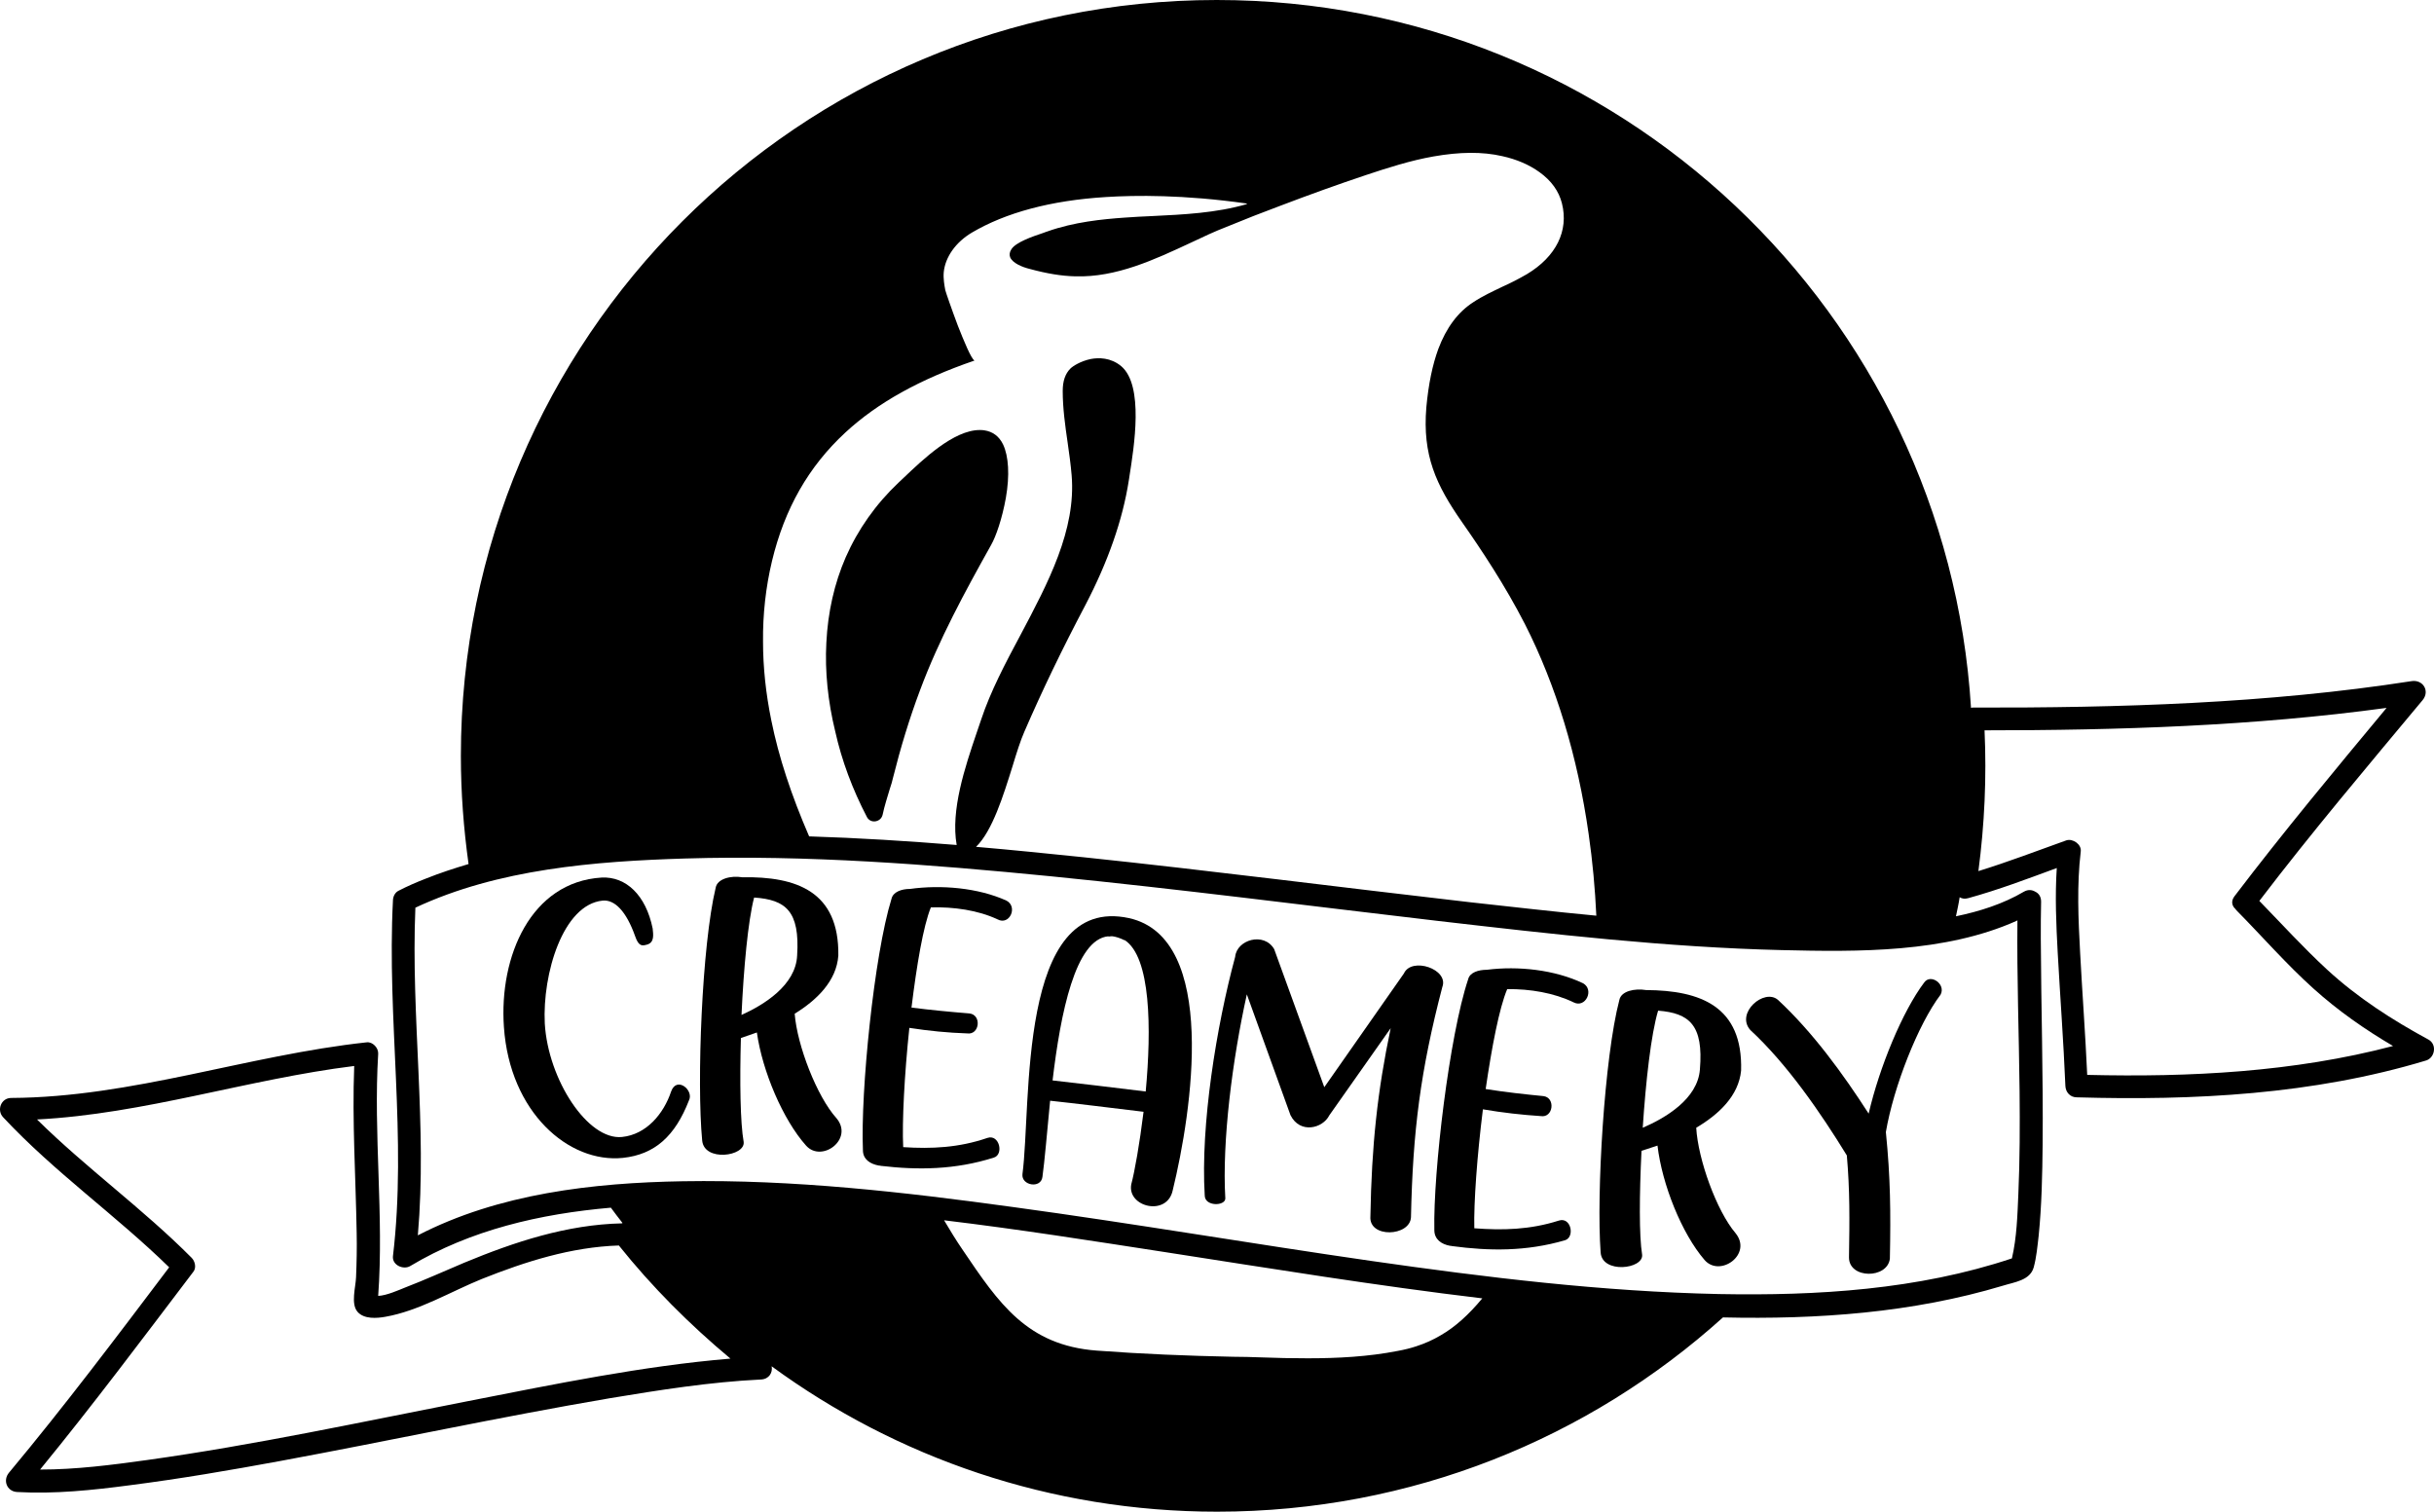 <?xml version="1.0" encoding="UTF-8" standalone="no"?>
<!-- Generator: Adobe Illustrator 21.0.0, SVG Export Plug-In . SVG Version: 6.00 Build 0)  -->

<svg
   xmlns:dc="http://purl.org/dc/elements/1.1/"
   xmlns:cc="http://creativecommons.org/ns#"
   xmlns:rdf="http://www.w3.org/1999/02/22-rdf-syntax-ns#"
   xmlns:svg="http://www.w3.org/2000/svg"
   xmlns="http://www.w3.org/2000/svg"
   xmlns:sodipodi="http://sodipodi.sourceforge.net/DTD/sodipodi-0.dtd"
   xmlns:inkscape="http://www.inkscape.org/namespaces/inkscape"
   version="1.1"
   id="Layer_1"
   x="0px"
   y="0px"
   viewBox="0 0 791.862 491.8"
   xml:space="preserve"
   sodipodi:docname="8012.svg"
   width="791.862"
   height="491.8"
   inkscape:version="0.92.3 (2405546, 2018-03-11)"><defs
   id="defs316" /><sodipodi:namedview
   pagecolor="#ffffff"
   bordercolor="#666666"
   borderopacity="1"
   objecttolerance="10"
   gridtolerance="10"
   guidetolerance="10"
   inkscape:pageopacity="0"
   inkscape:pageshadow="2"
   inkscape:window-width="640"
   inkscape:window-height="480"
   id="namedview314"
   showgrid="false"
   fit-margin-top="0"
   fit-margin-left="0"
   fit-margin-right="0"
   fit-margin-bottom="0"
   inkscape:zoom="0.27314815"
   inkscape:cx="395.83779"
   inkscape:cy="246"
   inkscape:window-x="0"
   inkscape:window-y="0"
   inkscape:window-maximized="0"
   inkscape:current-layer="Layer_1" />
<g
   id="g311"
   transform="translate(-36.162,-186.2)">
	<path
   d="m 318.2,452 c 0.5,1 1.6,1.6 2.8,1.4 1.1,-0.2 2,-0.9 2.3,-2.1 0.6,-2.9 1.6,-5.9 2.3,-8.3 0.5,-1.5 0.9,-2.8 1.1,-3.8 2.4,-9.6 5.3,-19.2 8.8,-28.5 6.2,-16.6 14.5,-31.8 23.1,-47.2 1.6,-2.8 3.6,-8.6 4.8,-15.3 1.3,-7.4 0.9,-13.6 -0.9,-17.4 -1.3,-2.7 -3.4,-4.2 -6.1,-4.6 -0.5,-0.1 -1,-0.1 -1.5,-0.1 -8.5,0 -18.5,9.6 -24.7,15.5 -0.6,0.6 -1.2,1.1 -1.7,1.6 -7.4,7 -13.2,15.2 -17.2,24.3 -3.7,8.5 -5.8,17.8 -6.3,27.8 -0.5,9.3 0.5,19.1 2.9,28.9 2.1,9.4 5.6,18.8 10.3,27.8 z"
   id="path291"
   inkscape:connector-curvature="0" />
	<path
   d="m 826.2,524.4 c -11.8,-6.4 -23,-13.6 -32.9,-22.7 -7.7,-7.1 -14.8,-14.9 -22.1,-22.4 17,-22.3 35.1,-43.7 53.1,-65.3 2.5,-3 0.1,-6.8 -3.6,-6.2 -47,7.3 -95.2,8.7 -142.7,8.6 -0.2,0 -0.4,0 -0.6,0.1 -8,-128.6 -114.8,-230.3 -245.4,-230.3 -135.8,0 -245.9,110.1 -245.9,245.9 0,12 0.9,23.7 2.5,35.2 -4.7,1.4 -9.3,2.9 -13.8,4.7 -3.1,1.2 -6.1,2.5 -9,4 -1.2,0.6 -1.8,2 -1.8,3.2 -2,38.6 4.6,77.2 0,115.7 -0.3,2.9 3.4,4.5 5.6,3.2 19.7,-11.8 42.3,-17 65.3,-19 1.2,1.7 2.5,3.3 3.8,5 -0.1,0 -0.1,0 -0.2,0.1 -17.9,0.4 -34.9,6 -51.3,12.8 -6.4,2.7 -12.8,5.6 -19.3,8.1 -2,0.8 -6,2.6 -8.7,2.7 1.9,-26.2 -1.6,-52.5 0,-78.8 0.1,-1.9 -1.8,-3.9 -3.7,-3.7 -38.9,4.2 -76.3,17.9 -115.7,18.1 -3.3,0 -4.8,4 -2.6,6.3 16.6,17.8 36.6,31.8 54,48.8 -17,22.5 -34,45.1 -52.1,66.8 -2.1,2.5 -0.7,6.1 2.6,6.3 12.2,0.7 24.6,-0.6 36.7,-2.2 16.4,-2.1 32.7,-4.9 49,-7.9 35.7,-6.6 71.3,-14.3 107.1,-20.4 16.3,-2.7 32.7,-5.3 49.2,-6.1 2.7,-0.1 3.9,-2.3 3.5,-4.3 40.6,29.7 90.7,47.3 144.9,47.3 63.3,0 121,-23.9 164.6,-63.2 30.7,0.7 61.7,-1.5 91,-10.3 3.8,-1.2 8.9,-1.7 10.1,-6 0.9,-3.3 1.2,-6.8 1.6,-10.2 1,-9.9 1.2,-19.9 1.3,-29.9 0.2,-22.3 -0.5,-44.6 -0.6,-66.9 0,-4 0,-8 0.1,-12 0,-1.6 -0.8,-2.7 -1.9,-3.2 -1,-0.6 -2.3,-0.8 -3.7,0 -6.8,4 -14.4,6.4 -22.1,8 0.4,-2 0.9,-4.1 1.2,-6.2 0.8,0.5 1.7,0.6 2.8,0.3 9.8,-2.7 19.3,-6.3 28.8,-9.8 -0.6,9.1 -0.2,18.4 0.3,27.5 0.8,14.5 1.9,28.9 2.5,43.4 0.1,2.1 1.6,3.7 3.7,3.7 38.1,1.1 77,-0.9 113.7,-12 2.8,-0.9 3.6,-5.2 0.7,-6.8 z M 287.3,368.8 c 4.1,-17.1 11.9,-30.8 23.9,-41.9 10.5,-9.7 24.2,-17.3 42,-23.4 v 0 c -1.1,-0.6 -3.5,-6.5 -5.4,-11.3 -2,-5.3 -3.9,-10.8 -4.1,-11.6 -0.3,-1.6 -0.7,-3.8 -0.5,-5.9 0.5,-4.9 3.9,-9.7 9.1,-12.8 11,-6.5 25.7,-10.5 43.7,-11.6 9.5,-0.6 25.2,-0.8 45.7,2.1 0,0 0.1,0 0.1,0.1 0,0 0,0.1 0,0.1 -10,2.9 -20.6,3.4 -30.9,3.9 -2.9,0.1 -5.9,0.3 -8.9,0.5 -7.1,0.5 -16.4,1.4 -25.1,4.5 -0.4,0.1 -0.8,0.3 -1.4,0.5 -3.3,1.1 -8.9,3 -10.3,5.3 -0.6,0.9 -0.7,1.8 -0.4,2.6 0.8,1.9 3.9,3.2 6.4,3.8 5.5,1.5 10.3,2.3 14.8,2.4 13.3,0.4 25.7,-5.4 37.7,-11 3.8,-1.8 7.6,-3.6 11.5,-5.1 5.8,-2.4 11.7,-4.7 17.6,-6.9 9.2,-3.5 18.6,-6.9 27.9,-10 6.9,-2.3 14.4,-4.7 21.8,-6 8.5,-1.5 15.9,-1.6 22.4,-0.1 4.6,1 8.8,2.8 12.1,5.2 3.9,2.8 6.3,6.2 7.3,10.1 2.3,9 -1.9,17.4 -11.4,23.1 -2.6,1.5 -5.3,2.9 -8,4.1 -3.1,1.5 -6.4,3 -9.4,5 -5,3.2 -8.8,8.3 -11.4,15.2 -1.9,5.2 -3.2,11.4 -3.9,19 -1.3,15.6 3.1,25.2 11.7,37.5 6.1,8.7 13.9,20.4 20.4,33.1 10.1,19.9 17.1,42.9 20.7,68.2 1.3,9 2.1,17.9 2.5,26.6 -13.8,-1.3 -27.6,-2.9 -41.3,-4.4 -41.8,-4.8 -83.5,-10.2 -125.4,-14.6 -11.7,-1.2 -23.4,-2.4 -35.1,-3.4 5.3,-5.1 8.9,-16.7 11.9,-26.3 1.3,-4.3 2.6,-8.4 3.8,-11.1 5.8,-13.4 12.3,-26.9 19.9,-41.3 7.3,-14 12.1,-27.6 14.1,-40.5 0.1,-0.4 0.1,-0.8 0.2,-1.3 1.5,-9.6 4.8,-29.6 -2.7,-35.9 -3.4,-2.8 -7.3,-2.8 -9.9,-2.3 -3.3,0.7 -5.8,2.3 -6.6,3.1 -1.7,1.7 -2.5,4.1 -2.5,7.3 0,5.6 0.8,11.3 1.6,16.8 0.5,3.5 1,7 1.3,10.6 1.5,17.8 -7.7,35.1 -16.6,51.9 -5.1,9.5 -9.8,18.5 -12.8,27.5 -0.5,1.4 -1,2.9 -1.5,4.4 -3.8,11.2 -8.5,25.2 -6.5,36.5 -16,-1.3 -32,-2.3 -48,-2.8 -5.8,-13.4 -9.9,-25.8 -12.3,-37.7 -1.8,-8.8 -2.7,-17.4 -2.7,-25.6 -0.1,-9 0.9,-17.8 2.9,-26.2 z M 188.6,642 c -34.8,6.8 -69.5,14.3 -104.6,19.2 -11.5,1.6 -23.1,3.1 -34.8,3.1 17.2,-21 33.5,-42.8 49.9,-64.4 1,-1.3 0.5,-3.4 -0.6,-4.5 -15.9,-16 -34.3,-29.2 -50.3,-45 35,-1.8 68.5,-13.1 103.2,-17.4 -0.7,18.1 0.5,36.2 0.8,54.4 0.1,4.8 0,9.5 -0.2,14.3 -0.1,3.2 -1.8,8.7 0.5,11.3 2.1,2.4 6.2,2.1 9,1.6 10.9,-1.9 21.3,-8.2 31.4,-12.3 14.3,-5.7 29.1,-10.4 44.6,-10.9 10.8,13.5 23,25.7 36.3,36.8 -28.6,2.4 -57.1,8.3 -85.2,13.8 z m 316.3,-21.4 c -2.5,1.5 -5.2,2.7 -8,3.6 -1.8,0.6 -3.8,1.1 -6,1.5 -9.7,1.9 -19.6,2.4 -29.3,2.4 -5.1,0 -10.2,-0.1 -15.2,-0.3 -3,-0.1 -6,-0.2 -9.1,-0.2 -14.7,-0.3 -29.6,-0.9 -44.3,-2 -22.7,-1.7 -31.9,-15.4 -43.6,-32.7 -2.2,-3.2 -4.2,-6.5 -6.1,-9.7 24.2,2.9 48.2,6.7 72.2,10.4 34.2,5.3 68.5,10.9 102.9,15 -4.4,5.3 -8.8,9.3 -13.5,12 z m 187.6,-135 c -0.2,18.5 0.5,37.1 0.7,55.6 0.1,11.1 0.1,22.2 -0.4,33.4 -0.3,6.9 -0.5,14.2 -2.1,21 -30.6,10.2 -63.3,12.2 -95.3,11.6 -37.9,-0.8 -75.7,-5.4 -113.3,-10.8 -38.8,-5.6 -77.4,-12.2 -116.3,-17.5 -35.6,-4.9 -71.6,-9 -107.5,-8.4 -29.2,0.5 -59.9,4 -86.2,17.6 3.1,-35.5 -2.3,-71.1 -0.8,-106.6 26.9,-12.6 58.4,-15.1 87.7,-16 39.8,-1.2 79.6,1.9 119.2,5.8 42,4.2 83.8,9.6 125.7,14.5 37.2,4.3 74.5,8.6 111.9,9.5 25,0.6 53.1,0.9 76.4,-9.5 0.1,-0.1 0.2,-0.1 0.3,-0.2 z m 22.7,50.3 c -0.6,-13.3 -1.6,-26.5 -2.3,-39.7 -0.6,-11 -1.1,-22.1 0.2,-33 0.3,-2.3 -2.6,-4.3 -4.7,-3.6 -9.5,3.4 -18.9,7 -28.6,10 2,-15.2 2.7,-30.5 2,-45.8 43.6,0 87.6,-1.4 130.8,-7.3 -16.8,20.2 -33.6,40.4 -49.5,61.3 -1.2,1.6 -0.8,3.1 0.3,4.1 0.1,0.1 0.2,0.3 0.3,0.4 8.4,8.5 16.3,17.6 25.2,25.6 7.9,7.1 16.6,13.2 25.8,18.6 -32.3,8.5 -66.2,10.2 -99.5,9.4 z"
   id="path293"
   inkscape:connector-curvature="0" />
	<path
   d="m 254.5,541.3 c -2.4,7.2 -8,14 -16,14.8 -11.1,1.1 -24,-18.6 -25.1,-36.9 -0.8,-16.2 5.9,-38.7 18.8,-40 3.9,-0.4 7.7,3.4 10.6,11.6 1.2,3.5 2.4,3.1 3.9,2.7 2.4,-0.7 2,-3.2 1.8,-5.2 -2.2,-10.9 -8.7,-17 -16.6,-16.6 -23,1.4 -33.4,25.6 -31.8,48.6 1.9,27.8 21.1,44.4 38.7,42.6 10.4,-1.1 17,-7.1 21.5,-18.7 1.7,-3.3 -4,-8 -5.8,-2.9 z"
   id="path295"
   inkscape:connector-curvature="0" />
	<path
   d="m 294.7,516 c 7.3,-4.5 13.6,-10.7 14.2,-18.9 0.3,-20.9 -13.6,-25.8 -31.3,-25.5 -3.7,-0.6 -8.1,0.5 -8.6,3.4 -4.5,18.7 -6.2,63.4 -4.4,82.2 0.6,7.1 14.1,5.2 13.5,0.5 -1.1,-6.2 -1.3,-19.5 -0.9,-33.8 l 5.2,-1.8 c 1.8,12.7 8.5,28.4 16,36.8 5.1,5.7 15.6,-2.1 9.9,-8.9 -6.4,-7.1 -12.8,-23.7 -13.6,-34 z m -17.3,0.4 c 0.7,-15.2 2.1,-30.5 4.1,-38.2 10.3,0.7 14.9,4.4 14,18.8 -0.4,9.8 -11,16.2 -18.1,19.4 z"
   id="path297"
   inkscape:connector-curvature="0" />
	<path
   d="m 363.6,479.2 c -9.3,-4.2 -21.3,-5.2 -31.4,-3.8 -2.8,0 -5.5,1 -6,3.2 -5.7,18.4 -10.1,62.9 -9.3,81.8 0,3 2.4,4.5 5.2,5 h 0.2 l 0.5,0.1 c 12,1.4 24.1,1.3 36.7,-2.7 3.3,-1 1.8,-7.7 -2.1,-6.4 -9.3,3.2 -18.2,3.6 -27.4,3 -0.4,-8.2 0.4,-23.6 2,-38.8 6.4,1 12.7,1.6 18.8,1.8 4.1,0.6 4.8,-6.1 0.7,-6.5 -6.2,-0.5 -12.5,-1.1 -18.8,-1.9 1.7,-13.8 3.8,-26.4 6.3,-32.6 7.4,-0.2 15.3,0.9 21.7,3.9 3.9,2.1 6.7,-4.1 2.9,-6.1 z"
   id="path299"
   inkscape:connector-curvature="0" />
	<path
   d="m 403.5,484.9 c -36.5,-7.9 -31.7,60.9 -34.7,83.3 -0.4,3.7 6,4.8 6.5,0.9 0.7,-5 1.5,-14.4 2.5,-24.8 7.5,0.8 20.5,2.4 30.4,3.6 -1.3,10.5 -2.9,19.5 -4,23.6 -1.4,7.4 11.7,10.6 13.5,1.9 6.2,-25.4 14.9,-82 -14.2,-88.5 z m 5.4,56.4 c -9.9,-1.2 -23,-2.8 -30.3,-3.6 2.6,-21.9 7.4,-46 18.2,-46.9 v 0.1 c 0.5,-0.1 1,-0.1 1.3,-0.1 1.3,0.2 2.5,0.6 3.9,1.3 V 492 c 8.6,5.5 8.8,28.9 6.9,49.3 z"
   id="path301"
   inkscape:connector-curvature="0" />
	<path
   d="M 492.9,502.9 467,539.9 450.7,495 c -3.3,-5.7 -12.2,-3.1 -12.7,2.5 -6.1,22.5 -11.3,54.8 -9.9,77.6 0,3.7 6.7,3.5 6.7,1 -1.1,-18.6 2.3,-45.2 7,-66.4 L 456,549 c 3.1,6.2 10.5,4.3 12.6,0.1 l 20,-28.4 c -4.3,20.4 -6.2,38.1 -6.6,61.2 -0.6,7.2 12.9,6.6 13.2,0.3 0.6,-28.2 3.1,-47.7 10.2,-74.9 2.2,-5.8 -10,-9.9 -12.5,-4.4 z"
   id="path303"
   inkscape:connector-curvature="0" />
	<path
   d="m 551.2,506.1 c -9.2,-4.4 -21.1,-5.7 -31.3,-4.4 -2.8,0 -5.6,0.9 -6.1,3.1 -6.1,18.2 -11.4,62.7 -11,81.6 0,3 2.3,4.6 5.1,5.1 h 0.2 l 0.5,0.1 c 12,1.6 24,1.8 36.7,-1.9 3.3,-1 2,-7.7 -2,-6.4 -9.4,3 -18.3,3.2 -27.5,2.5 -0.2,-8.2 0.9,-23.6 2.8,-38.7 6.4,1.1 12.7,1.8 18.8,2.2 4.1,0.7 4.9,-6 0.9,-6.5 -6.2,-0.6 -12.5,-1.3 -18.8,-2.3 2,-13.7 4.4,-26.3 7,-32.5 7.4,-0.1 15.2,1.2 21.6,4.3 3.9,2 6.8,-4.1 3.1,-6.2 z"
   id="path305"
   inkscape:connector-curvature="0" />
	<path
   d="m 571.7,508.3 c -3.7,-0.6 -8.1,0.3 -8.7,3.2 -4.9,18.6 -7.5,63.2 -6.1,82.1 0.4,7.1 14,5.5 13.5,0.8 -1,-6.2 -0.9,-19.5 -0.2,-33.8 l 5.2,-1.7 c 1.5,12.7 7.9,28.6 15.3,37.2 5,5.8 15.7,-1.8 10.1,-8.7 -6.2,-7.3 -12.2,-24 -12.8,-34.3 7.4,-4.4 13.8,-10.4 14.6,-18.6 0.6,-20.9 -13.2,-26.1 -30.9,-26.2 z m 17.5,25.8 c -0.7,9.7 -11.4,15.9 -18.6,19 1,-15.2 2.7,-30.4 5,-38.1 10.2,0.8 14.8,4.7 13.6,19.1 z"
   id="path307"
   inkscape:connector-curvature="0" />
	<path
   d="m 614.6,511.5 c -4.5,-3.9 -13.9,4.3 -9,9.8 12,11.1 22.8,26.8 31.4,40.8 1,11.4 0.9,20.9 0.7,33.2 0,7 12.5,7 13.3,0.4 0.3,-15.1 0.2,-26.3 -1.3,-41.2 2.5,-14.7 10.5,-35.1 17.8,-44.7 1.8,-3.4 -3.2,-6.9 -5.3,-4 -7.1,9.4 -14.6,27.6 -18.1,42.7 -8.5,-13.2 -18.3,-26.6 -29.5,-37 z"
   id="path309"
   inkscape:connector-curvature="0" />
</g>
</svg>